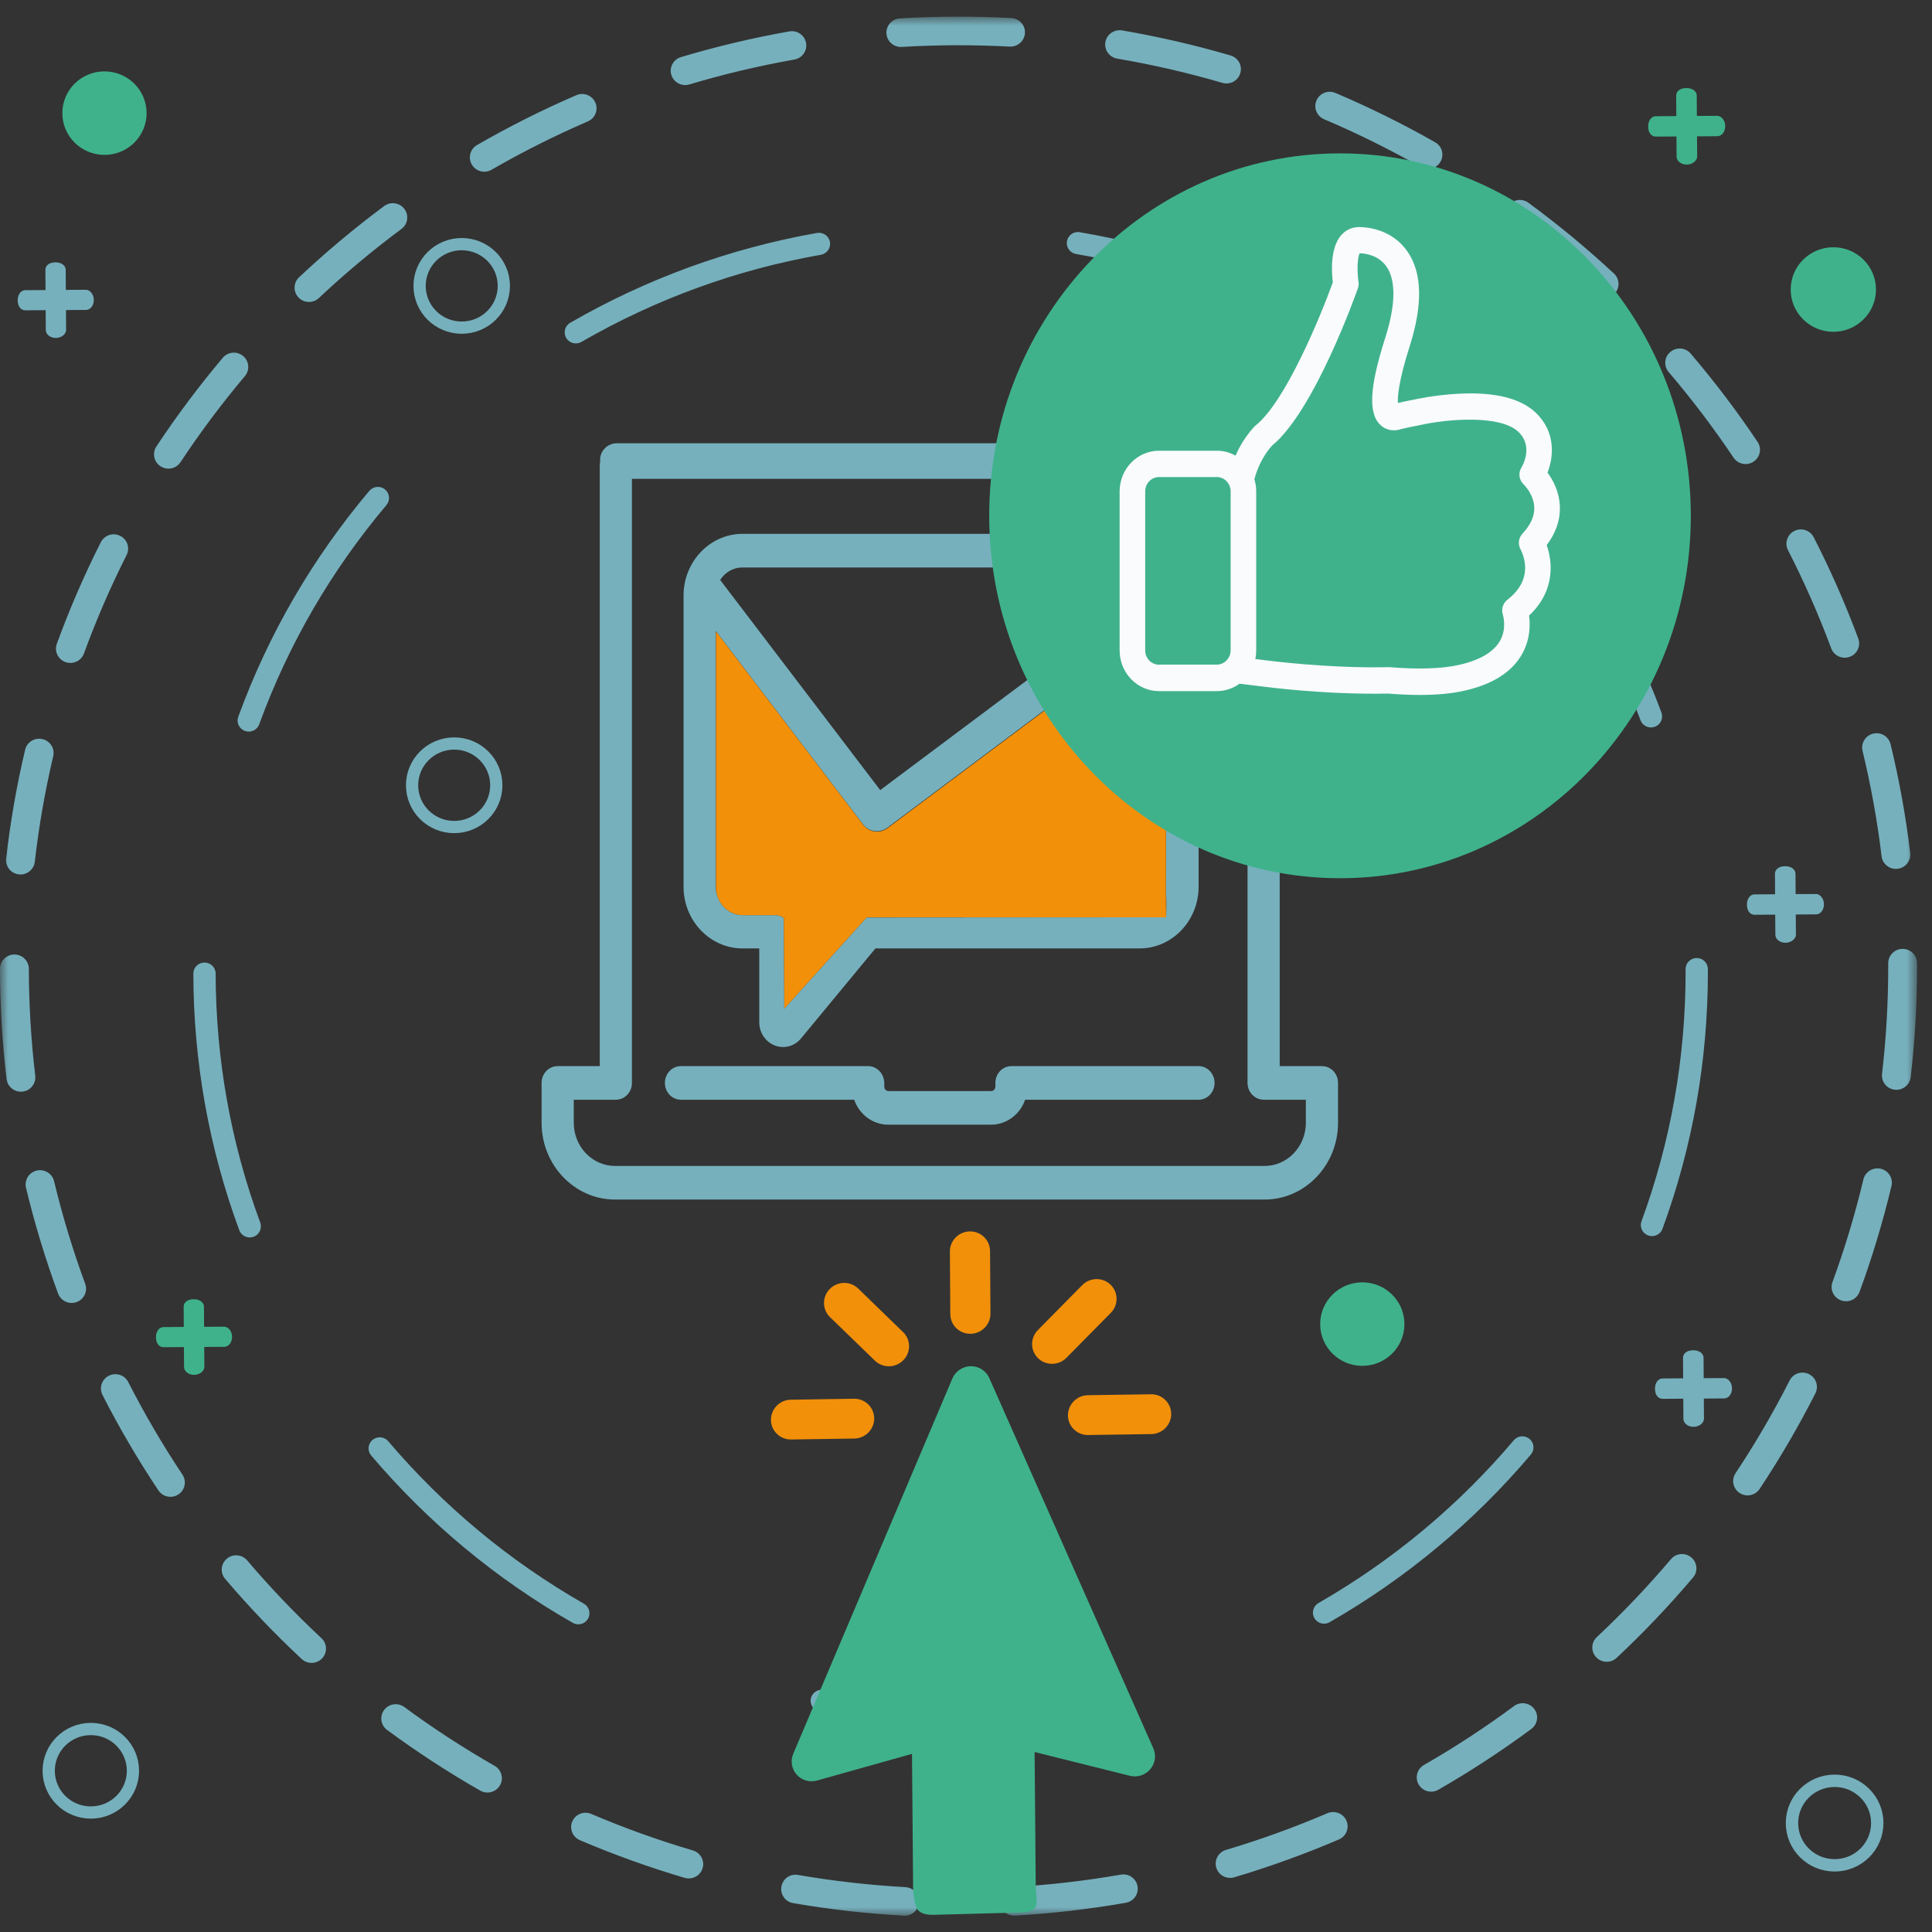 <?xml version="1.0" encoding="UTF-8"?>
<svg width="115px" height="115px" viewBox="0 0 115 115" version="1.1" xmlns="http://www.w3.org/2000/svg" xmlns:xlink="http://www.w3.org/1999/xlink">
    <rect x="0" y="0" width="115" height="115" fill="#333333" stroke="none"/>
    <!-- Generator: Sketch 52.6 (67491) - http://www.bohemiancoding.com/sketch -->
    <title>illustration/email-validation</title>
    <desc>Created with Sketch.</desc>
    <defs>
        <polygon id="path-1" points="0 0.97 114.111 0.97 114.111 114.009 0 114.009"></polygon>
    </defs>
    <g id="illustration/email-validation" stroke="none" stroke-width="1" fill="none" fill-rule="evenodd">
        <g id="Group-58">
            <path d="M78.667,20.311 C78.556,20.311 78.441,20.283 78.337,20.223 C73.899,17.696 69.093,15.979 64.052,15.12 C63.69,15.058 63.447,14.718 63.509,14.36 C63.572,14.001 63.911,13.756 64.277,13.823 C69.472,14.708 74.425,16.478 78.999,19.082 C79.317,19.262 79.427,19.665 79.244,19.98 C79.121,20.193 78.897,20.311 78.667,20.311 M34.276,20.44 C34.048,20.44 33.825,20.324 33.701,20.114 C33.518,19.799 33.624,19.396 33.941,19.214 C38.5,16.582 43.442,14.784 48.63,13.867 C48.993,13.806 49.336,14.043 49.4,14.401 C49.465,14.758 49.225,15.101 48.863,15.165 C43.829,16.052 39.034,17.798 34.609,20.352 C34.504,20.412 34.39,20.44 34.276,20.44 M98.272,43.3 C98.003,43.3 97.749,43.136 97.649,42.87 C95.886,38.123 93.313,33.748 90.002,29.869 C89.766,29.591 89.8,29.175 90.08,28.94 C90.361,28.707 90.778,28.74 91.017,29.018 C94.426,33.016 97.078,37.523 98.896,42.415 C99.022,42.756 98.847,43.135 98.502,43.26 C98.427,43.288 98.349,43.3 98.272,43.3 M14.806,43.547 C14.73,43.547 14.654,43.534 14.58,43.508 C14.235,43.384 14.057,43.007 14.182,42.666 C15.971,37.763 18.595,33.237 21.984,29.217 C22.22,28.939 22.639,28.902 22.92,29.135 C23.2,29.369 23.238,29.783 23.003,30.062 C19.714,33.964 17.166,38.354 15.43,43.113 C15.333,43.381 15.078,43.547 14.806,43.547 M98.333,73.578 C98.257,73.578 98.18,73.565 98.105,73.538 C97.761,73.414 97.583,73.037 97.708,72.695 C99.449,67.95 100.333,62.96 100.333,57.863 L100.332,57.683 C100.332,57.32 100.629,57.026 100.996,57.026 C101.362,57.026 101.659,57.32 101.659,57.683 L101.66,57.852 C101.66,63.114 100.751,68.255 98.957,73.145 C98.858,73.413 98.604,73.578 98.333,73.578 M14.866,73.657 C14.595,73.657 14.341,73.492 14.242,73.225 C12.438,68.339 11.518,63.201 11.509,57.952 C11.508,57.589 11.806,57.294 12.172,57.294 L12.173,57.294 C12.539,57.294 12.836,57.587 12.836,57.95 C12.846,63.045 13.738,68.031 15.49,72.771 C15.615,73.113 15.438,73.492 15.095,73.618 C15.02,73.644 14.942,73.657 14.866,73.657 M78.814,96.647 C78.585,96.647 78.362,96.531 78.239,96.319 C78.056,96.005 78.164,95.602 78.481,95.419 C82.904,92.877 86.815,89.619 90.107,85.73 C90.344,85.45 90.764,85.415 91.043,85.65 C91.324,85.884 91.36,86.299 91.124,86.578 C87.734,90.582 83.704,93.94 79.146,96.559 C79.042,96.62 78.928,96.647 78.814,96.647 M34.422,96.686 C34.311,96.686 34.195,96.657 34.092,96.597 C29.532,93.991 25.495,90.639 22.094,86.637 C21.857,86.359 21.895,85.943 22.174,85.709 C22.456,85.475 22.873,85.51 23.11,85.788 C26.411,89.673 30.329,92.926 34.755,95.458 C35.072,95.638 35.182,96.042 34.998,96.356 C34.876,96.567 34.651,96.686 34.422,96.686 M56.585,102.55 C53.971,102.55 51.353,102.327 48.803,101.886 C48.441,101.824 48.199,101.482 48.263,101.126 C48.325,100.766 48.67,100.53 49.03,100.59 C54.008,101.45 59.245,101.443 64.218,100.575 C64.569,100.513 64.923,100.752 64.987,101.11 C65.051,101.467 64.81,101.809 64.448,101.872 C61.872,102.321 59.228,102.549 56.585,102.55" id="Fill-1" fill="#76B0BD"></path>
            <g id="Group-5" transform="translate(0, 0.022)">
                <mask id="mask-2" fill="white">
                    <use xlink:href="#path-1"></use>
                </mask>
                <g id="Clip-4"></g>
                <path d="M53.621,2.773 C53.17,2.773 52.792,2.425 52.765,1.973 C52.736,1.505 53.097,1.1 53.569,1.073 C55.767,0.942 58.012,0.936 60.199,1.053 C60.673,1.079 61.035,1.479 61.009,1.948 C60.984,2.418 60.564,2.774 60.106,2.752 C57.983,2.638 55.804,2.644 53.674,2.771 C53.655,2.772 53.638,2.773 53.621,2.773 M73.004,4.946 C72.924,4.946 72.842,4.935 72.762,4.911 C70.712,4.312 68.604,3.826 66.497,3.466 C66.03,3.386 65.717,2.946 65.797,2.483 C65.878,2.02 66.326,1.713 66.789,1.788 C68.961,2.159 71.134,2.661 73.247,3.279 C73.702,3.413 73.961,3.885 73.827,4.336 C73.717,4.706 73.376,4.946 73.004,4.946 M40.782,5.042 C40.414,5.042 40.072,4.805 39.961,4.437 C39.823,3.988 40.08,3.512 40.534,3.377 C42.642,2.746 44.812,2.232 46.984,1.847 C47.455,1.765 47.897,2.073 47.979,2.536 C48.062,2.999 47.752,3.44 47.285,3.523 C45.179,3.895 43.074,4.394 41.03,5.005 C40.947,5.03 40.864,5.042 40.782,5.042 M84.998,10.035 C84.852,10.035 84.706,9.998 84.571,9.922 C82.714,8.866 80.775,7.907 78.813,7.074 C78.378,6.888 78.176,6.388 78.362,5.957 C78.55,5.524 79.055,5.324 79.489,5.51 C81.513,6.369 83.51,7.356 85.426,8.447 C85.837,8.68 85.978,9.199 85.743,9.607 C85.584,9.881 85.295,10.035 84.998,10.035 M28.828,10.198 C28.531,10.198 28.244,10.047 28.085,9.775 C27.847,9.37 27.985,8.848 28.394,8.612 C30.301,7.512 32.29,6.513 34.309,5.643 C34.742,5.458 35.248,5.652 35.437,6.084 C35.627,6.514 35.428,7.016 34.993,7.203 C33.036,8.047 31.107,9.017 29.259,10.082 C29.123,10.161 28.975,10.198 28.828,10.198 M95.482,17.73 C95.272,17.73 95.06,17.653 94.895,17.499 C93.334,16.049 91.672,14.674 89.955,13.413 C89.575,13.135 89.495,12.601 89.777,12.224 C90.06,11.847 90.595,11.767 90.977,12.046 C92.747,13.346 94.46,14.764 96.068,16.259 C96.415,16.58 96.433,17.118 96.108,17.46 C95.939,17.64 95.711,17.73 95.482,17.73 M18.392,17.951 C18.165,17.951 17.937,17.862 17.769,17.685 C17.443,17.343 17.458,16.805 17.802,16.483 C19.399,14.981 21.103,13.554 22.868,12.243 C23.249,11.96 23.786,12.038 24.069,12.413 C24.354,12.79 24.277,13.322 23.897,13.605 C22.185,14.877 20.532,16.26 18.982,17.717 C18.816,17.873 18.604,17.951 18.392,17.951 M103.904,27.601 C103.626,27.601 103.353,27.467 103.188,27.22 C102.006,25.458 100.706,23.742 99.326,22.124 C99.019,21.764 99.064,21.227 99.428,20.925 C99.789,20.622 100.329,20.664 100.636,21.025 C102.059,22.693 103.398,24.46 104.617,26.279 C104.88,26.67 104.772,27.198 104.377,27.458 C104.231,27.555 104.066,27.601 103.904,27.601 M10.025,27.873 C9.864,27.873 9.701,27.827 9.556,27.733 C9.159,27.476 9.05,26.948 9.308,26.555 C10.517,24.727 11.848,22.95 13.262,21.274 C13.565,20.914 14.106,20.866 14.471,21.169 C14.834,21.469 14.882,22.006 14.577,22.367 C13.207,23.99 11.917,25.714 10.744,27.489 C10.579,27.737 10.306,27.873 10.025,27.873 M109.806,39.129 C109.457,39.129 109.128,38.916 109.001,38.571 C108.264,36.588 107.398,34.621 106.429,32.727 C106.214,32.309 106.383,31.796 106.806,31.584 C107.228,31.369 107.745,31.539 107.959,31.956 C108.959,33.91 109.851,35.938 110.611,37.985 C110.775,38.425 110.547,38.914 110.101,39.076 C110.005,39.111 109.904,39.129 109.806,39.129 M4.19,39.439 C4.094,39.439 3.994,39.423 3.898,39.388 C3.452,39.229 3.222,38.741 3.383,38.299 C4.131,36.247 5.012,34.212 6.001,32.254 C6.213,31.833 6.726,31.662 7.152,31.874 C7.577,32.083 7.748,32.596 7.536,33.015 C6.577,34.914 5.723,36.887 4.997,38.877 C4.871,39.225 4.541,39.439 4.19,39.439 M112.85,51.698 C112.421,51.698 112.051,51.379 111.999,50.948 C111.748,48.848 111.365,46.737 110.866,44.674 C110.755,44.216 111.039,43.757 111.5,43.646 C111.96,43.534 112.424,43.818 112.534,44.275 C113.051,46.403 113.443,48.581 113.703,50.747 C113.759,51.213 113.423,51.637 112.952,51.692 C112.918,51.696 112.884,51.698 112.85,51.698 M1.22,52.032 C1.187,52.032 1.154,52.03 1.122,52.026 C0.65,51.973 0.312,51.551 0.365,51.084 C0.614,48.907 0.994,46.728 1.496,44.605 C1.604,44.148 2.066,43.865 2.527,43.973 C2.988,44.079 3.274,44.536 3.167,44.994 C2.682,47.051 2.312,49.165 2.071,51.276 C2.021,51.709 1.65,52.032 1.22,52.032 M112.88,64.848 C112.847,64.848 112.814,64.846 112.78,64.842 C112.309,64.789 111.973,64.366 112.026,63.899 C112.271,61.799 112.394,59.657 112.394,57.533 L112.394,57.311 C112.394,56.841 112.779,56.459 113.253,56.459 C113.726,56.459 114.111,56.841 114.111,57.311 L114.111,57.533 C114.111,59.722 113.983,61.93 113.731,64.095 C113.682,64.528 113.31,64.848 112.88,64.848 M1.244,64.96 C0.815,64.96 0.444,64.641 0.392,64.208 C0.136,62.046 0.004,59.84 -4.23516474e-22,57.648 C-0.001,57.177 0.383,56.795 0.856,56.794 L0.858,56.794 C1.332,56.794 1.716,57.175 1.717,57.644 C1.721,59.77 1.849,61.912 2.098,64.009 C2.153,64.475 1.816,64.898 1.346,64.954 C1.311,64.958 1.278,64.96 1.244,64.96 M109.882,77.435 C109.785,77.435 109.685,77.418 109.589,77.383 C109.143,77.222 108.914,76.734 109.076,76.293 C109.806,74.302 110.425,72.245 110.917,70.181 C111.026,69.722 111.495,69.44 111.949,69.547 C112.411,69.655 112.696,70.113 112.588,70.571 C112.08,72.7 111.441,74.821 110.688,76.874 C110.562,77.22 110.232,77.435 109.882,77.435 M4.266,77.536 C3.915,77.536 3.586,77.322 3.459,76.978 C2.702,74.925 2.059,72.807 1.548,70.68 C1.439,70.223 1.724,69.764 2.184,69.655 C2.644,69.55 3.108,69.83 3.219,70.287 C3.714,72.349 4.337,74.402 5.071,76.393 C5.233,76.834 5.005,77.323 4.56,77.484 C4.463,77.519 4.363,77.536 4.266,77.536 M104.021,88.989 C103.859,88.989 103.695,88.943 103.55,88.847 C103.154,88.59 103.045,88.062 103.306,87.67 C104.481,85.901 105.564,84.043 106.525,82.149 C106.737,81.73 107.25,81.561 107.678,81.771 C108.101,81.982 108.272,82.494 108.059,82.914 C107.068,84.867 105.951,86.781 104.739,88.607 C104.574,88.853 104.3,88.989 104.021,88.989 M10.145,89.074 C9.866,89.074 9.594,88.94 9.429,88.692 C8.21,86.866 7.091,84.954 6.1,83.01 C5.887,82.59 6.057,82.078 6.48,81.866 C6.907,81.655 7.421,81.824 7.633,82.242 C8.594,84.128 9.679,85.982 10.86,87.754 C11.121,88.146 11.014,88.673 10.618,88.932 C10.473,89.028 10.308,89.074 10.145,89.074 M95.638,98.894 C95.41,98.894 95.183,98.804 95.014,98.627 C94.688,98.286 94.704,97.748 95.048,97.425 C96.605,95.967 98.09,94.405 99.462,92.785 C99.767,92.423 100.307,92.379 100.671,92.68 C101.033,92.981 101.081,93.519 100.775,93.879 C99.361,95.549 97.832,97.158 96.226,98.662 C96.06,98.817 95.849,98.894 95.638,98.894 M18.547,98.96 C18.335,98.96 18.124,98.884 17.958,98.729 C16.35,97.23 14.816,95.623 13.399,93.956 C13.095,93.595 13.142,93.059 13.504,92.756 C13.864,92.455 14.406,92.5 14.714,92.86 C16.087,94.476 17.574,96.035 19.135,97.49 C19.48,97.812 19.497,98.351 19.172,98.694 C19.003,98.872 18.775,98.96 18.547,98.96 M85.188,106.625 C84.892,106.625 84.604,106.473 84.445,106.2 C84.208,105.794 84.348,105.273 84.758,105.037 C86.602,103.979 88.408,102.798 90.124,101.527 C90.505,101.247 91.04,101.325 91.325,101.701 C91.608,102.077 91.53,102.61 91.15,102.891 C89.382,104.201 87.519,105.417 85.618,106.51 C85.481,106.587 85.334,106.625 85.188,106.625 M29.014,106.677 C28.868,106.677 28.721,106.641 28.586,106.563 C26.681,105.474 24.815,104.257 23.042,102.953 C22.662,102.673 22.583,102.14 22.866,101.762 C23.147,101.386 23.684,101.306 24.066,101.588 C25.785,102.853 27.595,104.032 29.444,105.089 C29.854,105.324 29.995,105.845 29.759,106.252 C29.6,106.524 29.31,106.677 29.014,106.677 M73.221,111.759 C72.85,111.759 72.51,111.52 72.398,111.152 C72.263,110.701 72.52,110.228 72.974,110.093 C75.017,109.485 77.051,108.749 79.017,107.906 C79.451,107.723 79.956,107.919 80.144,108.35 C80.333,108.781 80.133,109.282 79.697,109.468 C77.671,110.338 75.575,111.096 73.468,111.722 C73.385,111.747 73.302,111.759 73.221,111.759 M40.998,111.79 C40.917,111.79 40.836,111.779 40.754,111.755 C38.642,111.132 36.544,110.377 34.516,109.512 C34.08,109.325 33.879,108.827 34.066,108.394 C34.254,107.962 34.763,107.763 35.192,107.949 C37.161,108.788 39.196,109.52 41.243,110.123 C41.698,110.258 41.956,110.731 41.821,111.182 C41.71,111.552 41.369,111.79 40.998,111.79 M60.376,114.003 C59.925,114.003 59.547,113.654 59.52,113.202 C59.493,112.732 59.854,112.33 60.327,112.302 C62.468,112.178 64.616,111.93 66.717,111.563 C67.182,111.48 67.627,111.791 67.71,112.254 C67.792,112.717 67.48,113.158 67.014,113.239 C64.849,113.618 62.634,113.874 60.428,114.001 C60.41,114.002 60.393,114.003 60.376,114.003 M53.848,114.009 C53.831,114.009 53.814,114.008 53.798,114.007 C51.589,113.885 49.373,113.632 47.209,113.258 C46.742,113.178 46.43,112.737 46.512,112.274 C46.593,111.811 47.036,111.494 47.505,111.583 C49.601,111.945 51.751,112.188 53.894,112.308 C54.367,112.334 54.729,112.736 54.703,113.206 C54.678,113.658 54.299,114.009 53.848,114.009" id="Fill-3" fill="#76B0BD" mask="url(#mask-2)"></path>
            </g>
            <path d="M39.578,64.461 C39.578,65.017 40.004,65.461 40.536,65.461 L50.846,65.461 C51.144,66.33 51.947,66.946 52.876,66.946 L58.988,66.946 C59.917,66.946 60.72,66.33 61.018,65.461 L71.338,65.461 C71.87,65.461 72.295,65.017 72.295,64.461 C72.295,63.903 71.87,63.459 71.338,63.459 L60.207,63.459 C59.675,63.459 59.249,63.903 59.249,64.461 L59.249,64.683 C59.249,64.823 59.133,64.945 58.998,64.945 L52.886,64.945 C52.75,64.945 52.635,64.823 52.635,64.683 L52.635,64.461 C52.625,63.903 52.199,63.459 51.667,63.459 L40.536,63.459 C40.004,63.459 39.578,63.903 39.578,64.461" id="Fill-6" fill="#76B0BD"></path>
            <path d="M77.73,66.835 C77.73,68.25 76.627,69.402 75.274,69.402 L36.609,69.402 C35.255,69.402 34.153,68.25 34.153,66.835 L34.153,65.46 L36.658,65.46 C37.19,65.46 37.615,65.016 37.615,64.46 L37.615,28.502 L72.344,28.502 C72.38,28.502 72.411,28.485 72.446,28.481 C72.46,28.482 72.473,28.49 72.488,28.49 L74.258,28.49 L74.258,64.46 C74.258,65.016 74.693,65.46 75.225,65.46 L77.73,65.46 L77.73,66.835 Z M78.687,63.46 L76.173,63.46 L76.173,27.638 C76.173,27.476 76.128,27.329 76.064,27.195 C75.981,26.734 75.591,26.374 75.104,26.374 L72.488,26.374 C72.452,26.374 72.421,26.391 72.386,26.395 C72.371,26.394 72.359,26.386 72.344,26.386 L36.714,26.386 C36.167,26.386 35.719,26.83 35.719,27.373 L35.719,27.516 C35.719,27.52 35.721,27.523 35.721,27.526 C35.717,27.565 35.7,27.599 35.7,27.638 L35.7,63.46 L33.196,63.46 C32.664,63.46 32.238,63.904 32.238,64.46 L32.238,66.835 C32.238,69.351 34.201,71.402 36.609,71.402 L75.274,71.402 C77.682,71.402 79.645,69.351 79.645,66.835 L79.645,64.46 C79.645,63.904 79.219,63.46 78.687,63.46 Z" id="Fill-8" fill="#76B0BD"></path>
            <path d="M69.414,54.601 C69.414,54.601 68.594,54.603 67.984,54.603 L66.207,54.603 L51.599,54.614 C51.583,54.624 51.561,54.639 51.56,54.639 L46.683,60.039 L46.656,54.633 C46.511,54.54 46.35,54.472 46.165,54.472 L44.211,54.472 C43.548,54.472 42.978,54.047 42.738,53.444 C42.652,53.239 42.602,53.014 42.602,52.776 L42.602,37.555 L51.372,49.07 C51.574,49.336 51.881,49.476 52.192,49.476 C52.408,49.476 52.626,49.409 52.81,49.27 L69.292,36.936 L69.292,36.938 L69.421,36.841 L69.421,36.877 L69.443,36.86 L69.403,53.171 C69.432,53.629 69.432,53.806 69.414,54.601 M44.188,33.778 L67.825,33.778 C68.369,33.778 68.849,34.065 69.138,34.501 L69.11,34.521 L69.108,34.521 L52.393,47.03 L42.867,34.521 L42.865,34.521 C43.151,34.075 43.637,33.778 44.188,33.778 M67.834,31.777 L44.198,31.777 C42.265,31.777 40.688,33.424 40.688,35.446 L40.688,52.786 C40.688,54.806 42.265,56.454 44.198,56.454 L45.194,56.454 L45.194,60.85 C45.194,61.668 45.833,62.324 46.616,62.324 C47.022,62.324 47.409,62.142 47.681,61.809 L52.109,56.454 L67.834,56.454 C69.768,56.454 71.345,54.806 71.345,52.786 L71.345,35.446 C71.345,33.424 69.768,31.777 67.834,31.777" id="Fill-10" fill="#76B0BD"></path>
            <path d="M67.984,54.603 C68.593,54.603 69.414,54.601 69.414,54.601 L66.207,54.603 L67.984,54.603 Z" id="Fill-12" fill="#F2900A"></path>
            <path d="M69.421,36.877 L69.375,52.387 L69.381,52.627 C69.381,53.152 69.363,52.442 69.381,53.152 L69.414,54.601 C69.432,53.806 69.432,53.629 69.403,53.172 L69.443,36.86 L69.421,36.877 Z" id="Fill-14" fill="#F2900A"></path>
            <path d="M69.381,52.627 L69.375,52.387 L69.421,36.877 L52.823,49.299 C52.639,49.437 52.421,49.504 52.205,49.504 C51.894,49.504 51.586,49.364 51.384,49.099 L42.615,37.583 L42.615,52.805 C42.615,53.031 42.66,53.247 42.738,53.444 C42.979,54.048 43.548,54.472 44.211,54.472 L46.165,54.472 C46.35,54.472 46.511,54.54 46.656,54.633 L46.683,60.04 L51.561,54.638 C51.562,54.638 51.583,54.625 51.599,54.614 C51.605,54.61 51.613,54.603 51.614,54.603 L66.207,54.603 L69.414,54.601 L69.381,53.151 C69.363,52.442 69.381,53.151 69.381,52.627" id="Fill-16" fill="#F2900A"></path>
            <path d="M7.913,105.402 C7.913,106.776 6.791,107.888 5.406,107.888 C4.021,107.888 2.899,106.776 2.899,105.402 C2.899,104.03 4.021,102.917 5.406,102.917 C6.791,102.917 7.913,104.03 7.913,105.402 Z" id="Stroke-18" stroke="#76B0BD" stroke-width="0.728"></path>
            <path d="M98.964,82.052 L100.188,82.043 L100.179,80.83 C100.178,80.558 100.416,80.375 100.782,80.373 C101.125,80.37 101.401,80.55 101.402,80.822 L101.411,82.035 L102.623,82.028 C102.863,82.026 103.094,82.296 103.096,82.637 C103.099,82.999 102.871,83.238 102.631,83.24 L101.419,83.248 L101.427,84.45 C101.429,84.688 101.156,84.928 100.813,84.93 C100.446,84.933 100.205,84.696 100.203,84.458 L100.195,83.256 L98.972,83.264 C98.697,83.266 98.513,83.029 98.511,82.666 C98.509,82.325 98.69,82.053 98.964,82.052" id="Fill-20" fill="#76B0BD"></path>
            <path d="M9.732,78.993 L10.94,78.984 L10.932,77.786 C10.93,77.518 11.167,77.337 11.528,77.335 C11.867,77.333 12.139,77.51 12.14,77.778 L12.149,78.977 L13.346,78.97 C13.584,78.969 13.811,79.234 13.813,79.57 C13.816,79.929 13.591,80.166 13.354,80.168 L12.157,80.175 L12.165,81.362 C12.166,81.597 11.897,81.834 11.558,81.837 C11.197,81.839 10.958,81.606 10.956,81.37 L10.948,80.183 L9.74,80.191 C9.468,80.193 9.287,79.959 9.284,79.6 C9.282,79.264 9.461,78.994 9.732,78.993" id="Fill-22" fill="#3FB28C"></path>
            <path d="M98.558,6.919 L99.781,6.91 L99.773,5.698 C99.772,5.425 100.01,5.243 100.376,5.241 C100.719,5.238 100.996,5.417 100.996,5.69 L101.004,6.902 L102.218,6.895 C102.457,6.893 102.688,7.163 102.691,7.504 C102.692,7.867 102.466,8.106 102.225,8.108 L101.013,8.116 L101.022,9.317 C101.022,9.555 100.749,9.795 100.407,9.797 C100.04,9.8 99.799,9.563 99.797,9.325 L99.788,8.123 L98.567,8.131 C98.29,8.133 98.108,7.896 98.105,7.534 C98.103,7.194 98.284,6.92 98.558,6.919" id="Fill-24" fill="#3FB28C"></path>
            <path d="M29.99,17.018 C29.99,18.391 28.868,19.503 27.483,19.503 C26.098,19.503 24.976,18.391 24.976,17.018 C24.976,15.646 26.098,14.532 27.483,14.532 C28.868,14.532 29.99,15.646 29.99,17.018 Z" id="Stroke-26" stroke="#76B0BD" stroke-width="0.728"></path>
            <path d="M100.644,30.702 C100.644,42.617 91.294,52.275 79.762,52.275 C68.23,52.275 58.881,42.617 58.881,30.702 C58.881,18.788 68.23,9.13 79.762,9.13 C91.294,9.13 100.644,18.788 100.644,30.702" id="Fill-28" fill="#3FB28C"></path>
            <path d="M90.621,31.767 C90.384,32.024 90.339,32.414 90.519,32.717 C90.519,32.723 90.751,33.131 90.779,33.69 C90.818,34.453 90.463,35.128 89.719,35.705 C89.454,35.914 89.347,36.275 89.46,36.601 C89.46,36.607 89.702,37.376 89.308,38.104 C88.93,38.803 88.09,39.304 86.815,39.583 C85.796,39.81 84.408,39.851 82.706,39.712 L82.627,39.712 C79.002,39.794 75.338,39.304 75.299,39.298 L75.293,39.298 L74.724,39.227 C74.757,39.065 74.774,38.89 74.774,38.716 L74.774,29.245 C74.774,28.995 74.734,28.751 74.667,28.525 C74.768,28.134 75.051,27.266 75.716,26.526 C78.247,24.452 80.722,17.458 80.829,17.155 C80.874,17.033 80.885,16.899 80.862,16.765 C80.767,16.112 80.801,15.314 80.935,15.076 C81.234,15.081 82.041,15.17 82.525,15.862 C83.1,16.684 83.078,18.152 82.458,20.097 C81.511,23.061 81.432,24.622 82.182,25.309 C82.554,25.653 83.05,25.67 83.411,25.537 C83.755,25.454 84.082,25.385 84.392,25.332 C84.414,25.326 84.442,25.32 84.465,25.314 C86.195,24.925 89.296,24.685 90.373,25.699 C91.286,26.561 90.638,27.702 90.564,27.825 C90.356,28.151 90.418,28.576 90.7,28.838 C90.706,28.844 91.298,29.421 91.325,30.195 C91.349,30.714 91.111,31.244 90.621,31.767 Z M68.99,39.566 C68.533,39.566 68.167,39.182 68.167,38.716 L68.167,29.245 C68.167,28.773 68.539,28.396 68.99,28.396 L72.429,28.396 C72.886,28.396 73.252,28.779 73.252,29.245 L73.252,38.71 C73.252,39.182 72.88,39.56 72.429,39.56 L68.99,39.56 L68.99,39.566 Z M92.064,32.448 C92.616,31.721 92.882,30.941 92.848,30.137 C92.814,29.252 92.431,28.559 92.115,28.134 C92.481,27.19 92.622,25.705 91.399,24.552 C90.503,23.707 88.98,23.329 86.872,23.434 C85.39,23.503 84.149,23.789 84.099,23.801 L84.093,23.801 C83.811,23.853 83.512,23.917 83.208,23.986 C83.185,23.613 83.247,22.688 83.912,20.602 C84.701,18.122 84.657,16.223 83.766,14.954 C82.83,13.62 81.336,13.515 80.896,13.515 C80.474,13.515 80.085,13.696 79.808,14.028 C79.183,14.779 79.256,16.165 79.335,16.805 C78.591,18.868 76.505,23.923 74.74,25.326 C74.706,25.349 74.679,25.379 74.65,25.408 C74.131,25.973 73.782,26.583 73.545,27.121 C73.213,26.933 72.835,26.829 72.429,26.829 L68.99,26.829 C67.693,26.829 66.644,27.918 66.644,29.252 L66.644,38.716 C66.644,40.054 67.699,41.138 68.99,41.138 L72.429,41.138 C72.931,41.138 73.398,40.975 73.782,40.696 L75.106,40.859 C75.309,40.888 78.918,41.36 82.621,41.285 C83.292,41.336 83.924,41.366 84.51,41.366 C85.519,41.366 86.398,41.285 87.132,41.121 C88.856,40.742 90.035,39.985 90.632,38.873 C91.089,38.023 91.089,37.178 91.016,36.642 C92.138,35.594 92.335,34.434 92.296,33.619 C92.272,33.148 92.171,32.746 92.064,32.448 Z" id="Fill-30" fill="#FAFBFC"></path>
            <path d="M61.651,112.275 L61.584,104.286 L67.255,105.702 C67.698,105.812 68.168,105.663 68.465,105.315 C68.762,104.968 68.836,104.484 68.651,104.07 L58.884,82.022 C58.693,81.591 58.259,81.316 57.782,81.321 C57.304,81.329 56.875,81.618 56.688,82.056 L47.217,104.392 C47.04,104.812 47.119,105.293 47.421,105.633 C47.722,105.972 48.194,106.107 48.635,105.983 L54.286,104.396 L54.352,112.385 C54.354,112.701 54.437,113.5 54.663,113.719 C54.888,113.938 55.226,113.983 55.544,113.978 L60.375,113.849 C61.035,113.839 61.718,113.856 61.713,113.201 L61.651,112.275 Z" id="Fill-32" fill="#3FB28C"></path>
            <path d="M58.931,74.465 C58.926,73.811 58.389,73.289 57.728,73.298 C57.068,73.308 56.535,73.847 56.541,74.501 L56.566,78.226 C56.569,78.552 56.703,78.846 56.92,79.058 C57.139,79.269 57.438,79.397 57.769,79.393 C58.428,79.383 58.961,78.844 58.956,78.189 L58.931,74.465 Z" id="Fill-34" fill="#F2900A"></path>
            <path d="M53.768,80.967 C54.231,80.497 54.226,79.748 53.756,79.292 L51.082,76.699 C50.613,76.243 49.857,76.253 49.393,76.723 C48.929,77.193 48.934,77.944 49.404,78.4 L52.078,80.992 C52.547,81.447 53.304,81.437 53.768,80.967" id="Fill-36" fill="#F2900A"></path>
            <path d="M50.832,83.258 L47.076,83.316 C46.416,83.324 45.885,83.863 45.89,84.518 C45.892,84.845 46.027,85.139 46.245,85.35 C46.462,85.561 46.763,85.689 47.093,85.684 L50.849,85.628 C51.509,85.618 52.04,85.08 52.035,84.426 C52.031,83.771 51.492,83.248 50.832,83.258" id="Fill-38" fill="#F2900A"></path>
            <path d="M61.79,80.846 C62.26,81.302 63.017,81.291 63.48,80.821 L66.118,78.147 C66.582,77.678 66.577,76.927 66.106,76.471 C65.638,76.016 64.88,76.028 64.417,76.497 L61.778,79.171 C61.314,79.64 61.32,80.39 61.79,80.846" id="Fill-40" fill="#F2900A"></path>
            <path d="M63.924,85.083 C64.142,85.295 64.442,85.423 64.772,85.418 L68.528,85.362 C69.188,85.352 69.719,84.813 69.714,84.158 C69.71,83.504 69.171,82.981 68.512,82.992 L64.756,83.048 C64.096,83.058 63.565,83.596 63.569,84.251 C63.57,84.577 63.706,84.872 63.924,85.083" id="Fill-42" fill="#F2900A"></path>
            <path d="M8.726,6.735 C8.726,8.107 7.603,9.22 6.218,9.22 C4.833,9.22 3.711,8.107 3.711,6.735 C3.711,5.362 4.833,4.249 6.218,4.249 C7.603,4.249 8.726,5.362 8.726,6.735" id="Fill-44" fill="#3FB28C"></path>
            <path d="M104.436,53.238 L105.66,53.23 L105.652,52.016 C105.65,51.745 105.889,51.562 106.255,51.559 C106.598,51.557 106.874,51.736 106.875,52.009 L106.883,53.221 L108.095,53.214 C108.335,53.213 108.566,53.483 108.569,53.823 C108.571,54.186 108.344,54.425 108.104,54.427 L106.891,54.434 L106.9,55.636 C106.901,55.874 106.628,56.114 106.286,56.116 C105.919,56.119 105.677,55.883 105.676,55.645 L105.667,54.443 L104.445,54.451 C104.169,54.453 103.986,54.215 103.983,53.853 C103.981,53.512 104.162,53.24 104.436,53.238" id="Fill-46" fill="#76B0BD"></path>
            <path d="M111.742,108.516 C111.742,109.905 110.605,111.032 109.204,111.032 C107.802,111.032 106.665,109.905 106.665,108.516 C106.665,107.126 107.802,106 109.204,106 C110.605,106 111.742,107.126 111.742,108.516 Z" id="Stroke-48" stroke="#76B0BD" stroke-width="0.737"></path>
            <path d="M111.665,17.234 C111.665,18.623 110.529,19.75 109.127,19.75 C107.726,19.75 106.589,18.623 106.589,17.234 C106.589,15.845 107.726,14.717 109.127,14.717 C110.529,14.717 111.665,15.845 111.665,17.234" id="Fill-50" fill="#3FB28C"></path>
            <path d="M1.502,17.273 L2.71,17.265 L2.702,16.067 C2.7,15.798 2.937,15.618 3.298,15.615 C3.637,15.613 3.909,15.79 3.91,16.058 L3.919,17.256 L5.116,17.249 C5.354,17.248 5.581,17.514 5.583,17.85 C5.586,18.209 5.361,18.446 5.124,18.448 L3.927,18.455 L3.935,19.643 C3.936,19.877 3.667,20.113 3.328,20.116 C2.967,20.118 2.728,19.885 2.726,19.65 L2.718,18.463 L1.51,18.471 C1.238,18.473 1.057,18.239 1.054,17.88 C1.052,17.544 1.231,17.275 1.502,17.273" id="Fill-52" fill="#76B0BD"></path>
            <path d="M83.597,78.815 C83.597,80.188 82.475,81.301 81.09,81.301 C79.706,81.301 78.582,80.188 78.582,78.815 C78.582,77.442 79.706,76.33 81.09,76.33 C82.475,76.33 83.597,77.442 83.597,78.815" id="Fill-54" fill="#3FB28C"></path>
            <path d="M29.542,46.742 C29.542,48.115 28.42,49.228 27.035,49.228 C25.651,49.228 24.528,48.115 24.528,46.742 C24.528,45.37 25.651,44.256 27.035,44.256 C28.42,44.256 29.542,45.37 29.542,46.742 Z" id="Stroke-56" stroke="#76B0BD" stroke-width="0.728"></path>
        </g>
    </g>
</svg>